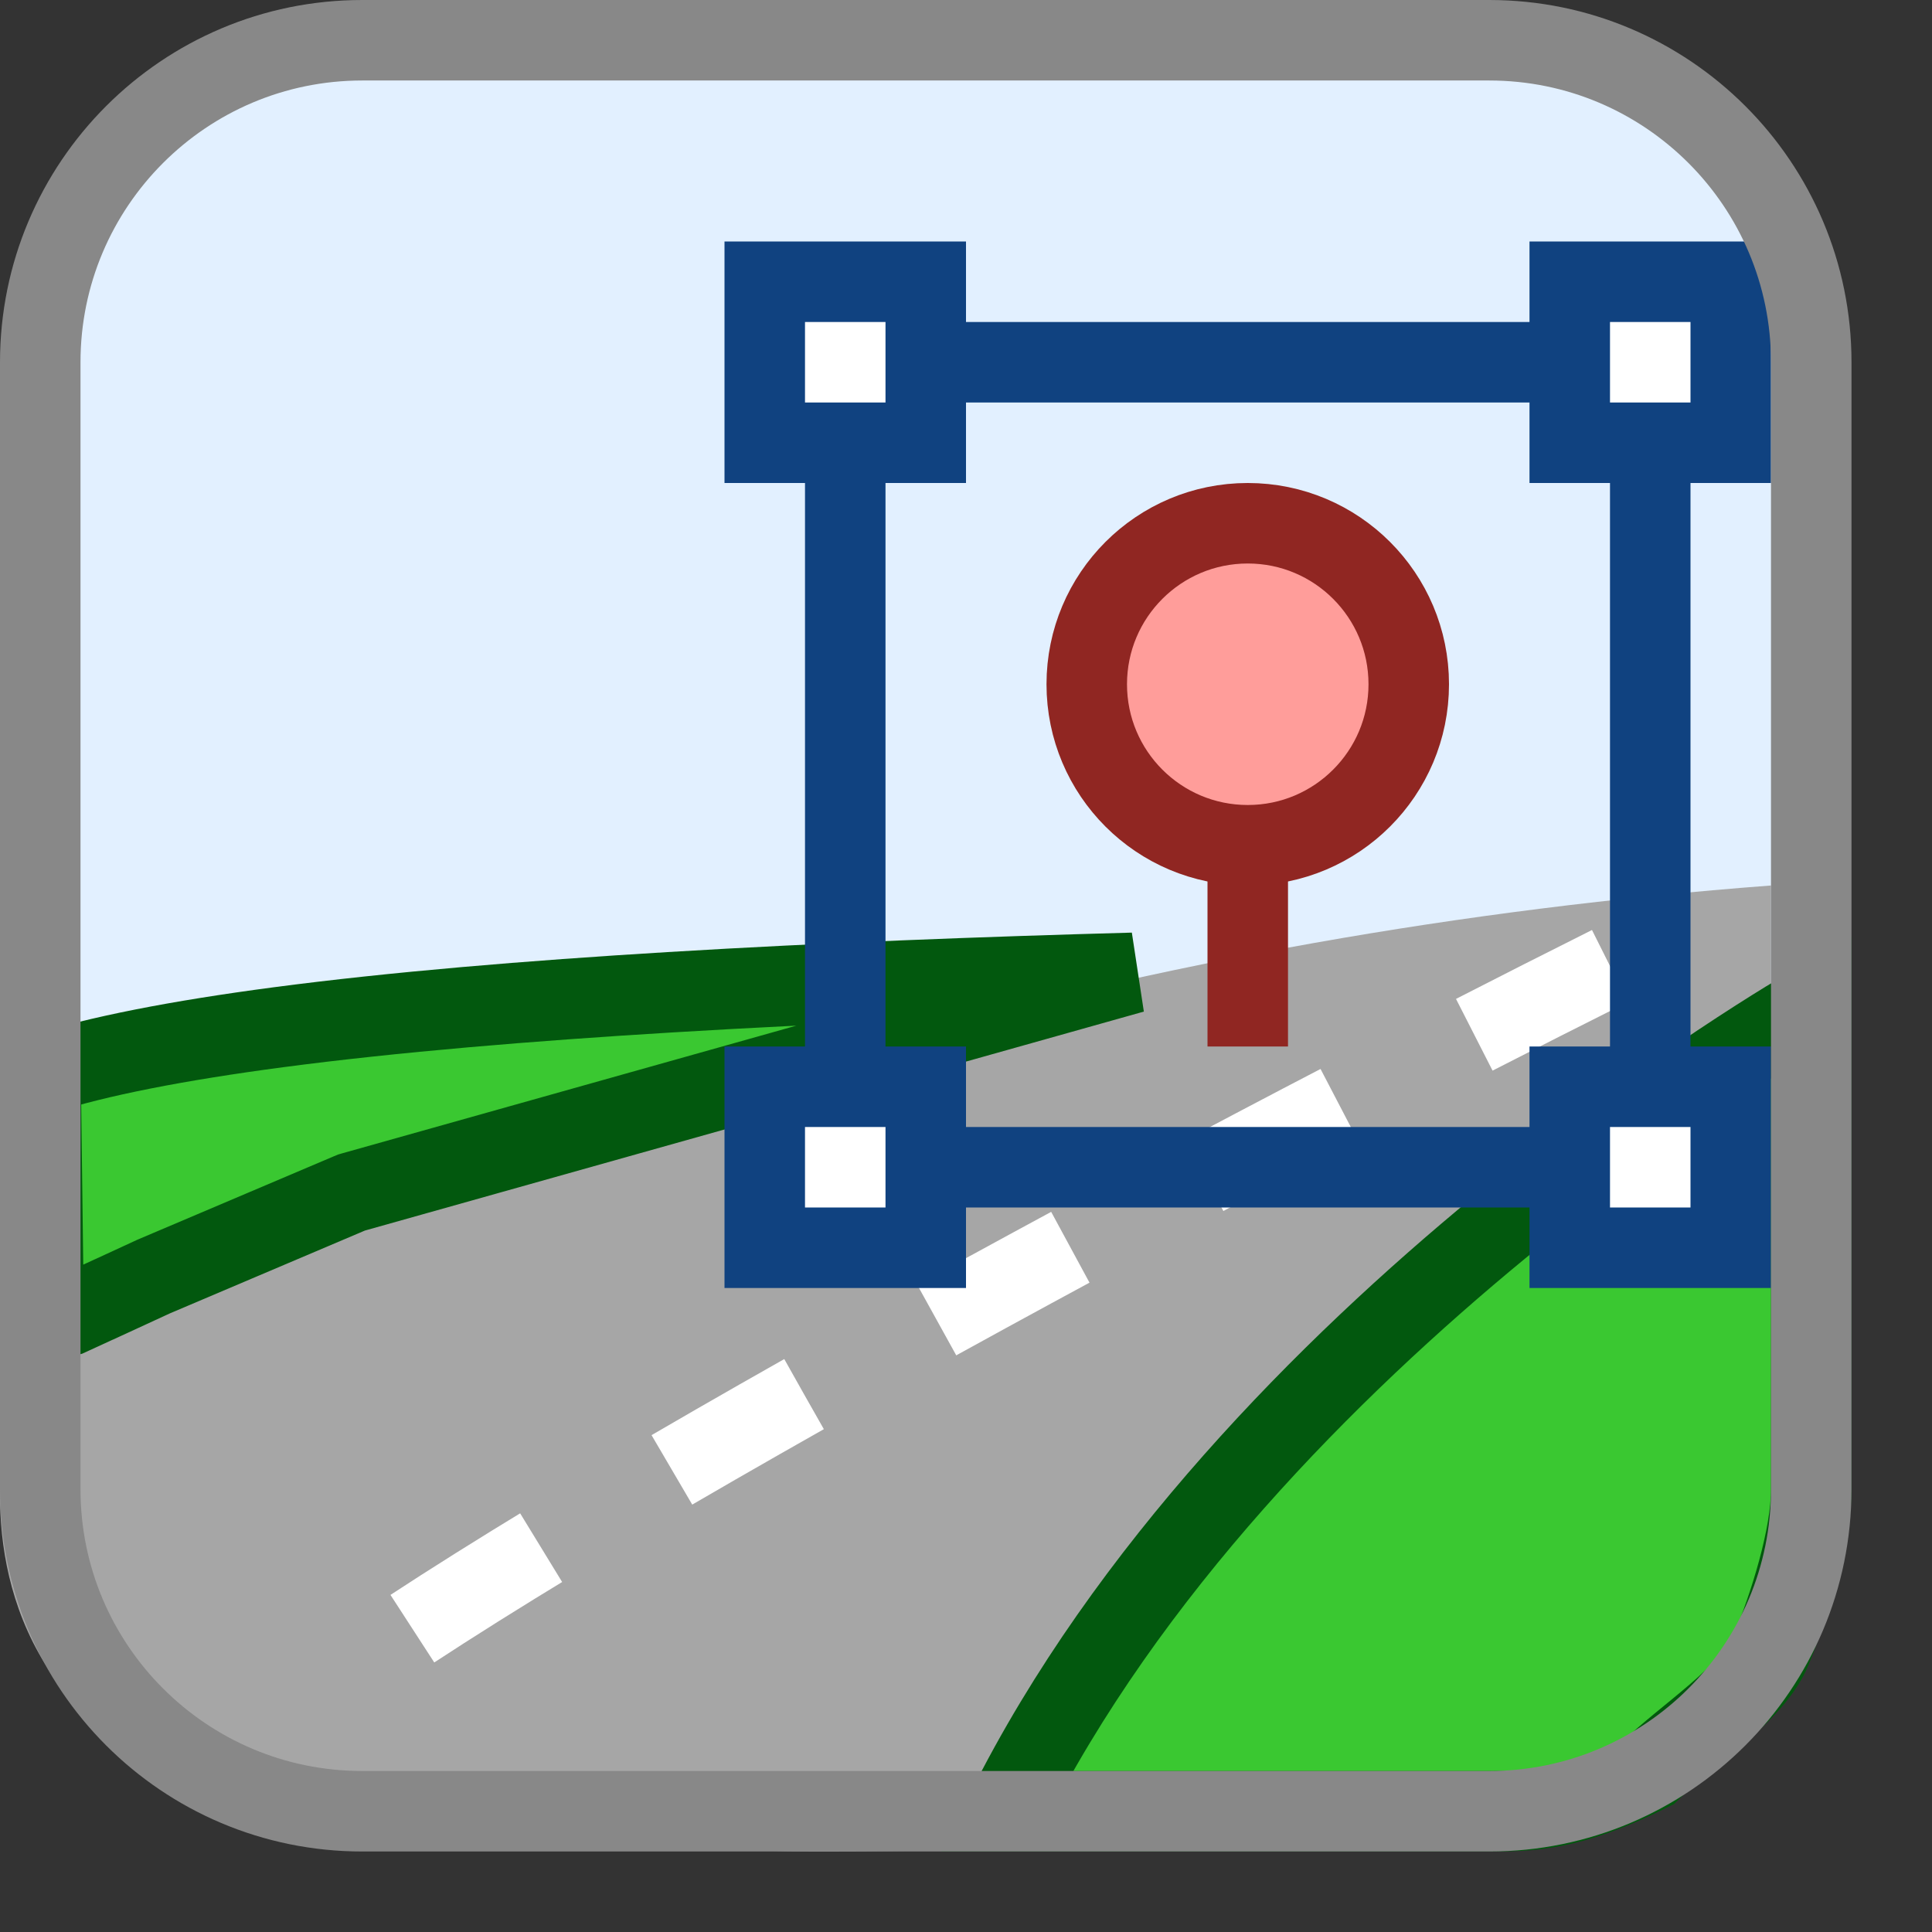 <svg width="24" height="24" viewBox="0 0 24 24" fill="none" xmlns="http://www.w3.org/2000/svg">
<rect x="0" y="0" width="24" height="24" fill="#333333" stroke="none"/>
<path d="M0.5 18.5V4.5C0.5 2.291 2.291 0.5 4.5 0.5H18.5C20.709 0.5 22.5 2.291 22.5 4.5V18.5C22.5 20.709 20.709 22.5 18.5 22.5H4.5C2.291 22.5 0.5 20.709 0.5 18.5Z" fill="#E2F0FF"/>
<path d="M0.222 17.103C7.213 13.654 14.269 11.584 22 11V13.062C22 13.062 12.5 19.804 11.909 22.989C10.876 22.989 10.278 23.014 9.484 22.989C8.356 22.953 7.297 23.004 6.418 22.989C-1.81 22.846 0.222 17.103 0.222 17.103Z" fill="#A6A6A6"/>
<path d="M0.862 16.339L0.543 16.406L0.504 13.349C1.201 13.121 2.217 12.925 3.457 12.761C4.888 12.572 6.573 12.432 8.325 12.326C10.255 12.209 12.257 12.135 14.074 12.085L4.398 14.805L4.367 14.814L4.338 14.826L1.922 15.852L1.915 15.855L1.908 15.858L1.292 16.142L1.291 16.142L0.862 16.339Z" fill="#3AC831" stroke="#02580E"/>
<path d="M22.5 12.5C22.5 12.5 15.5 16.5 12.5 22.5H18C18.5 22.5 17 22.5 18.5 22.5C19 22.5 19.5 22.5 20.5 22C20.918 21.582 21.774 21.047 22 20.5C22.226 19.953 22.501 19.091 22.5 18.5V12.5Z" fill="#3AC831" stroke="#02580E" stroke-miterlimit="10"/>
<path d="M20 12C15.733 14.135 7.411 18.534 4 21" stroke="white" stroke-miterlimit="10" stroke-dasharray="1.89 1.89"/>
<path d="M20 5V14H11V5H20ZM21 4H10V15H21V4Z" fill="#104280"/>
<path d="M16 9.958H15V13H16V9.958Z" fill="#902622"/>
<rect x="9.5" y="3.5" width="2" height="2" fill="white" stroke="#104280"/>
<rect x="9.5" y="13.5" width="2" height="2" fill="white" stroke="#104280"/>
<rect x="19.5" y="13.5" width="2" height="2" fill="white" stroke="#104280"/>
<rect x="19.5" y="3.5" width="2" height="2" fill="white" stroke="#104280"/>
<circle cx="15.5" cy="8.5" r="2" fill="#FF9D9A" stroke="#902622"/>
<path d="M0.5 18.5V4.5C0.5 2.291 2.291 0.5 4.5 0.5H18.5C20.709 0.5 22.5 2.291 22.5 4.5V18.5C22.5 20.709 20.709 22.5 18.5 22.5H4.5C2.291 22.5 0.5 20.709 0.5 18.5Z" stroke="#888888" stroke-linecap="round"/>

</svg>
